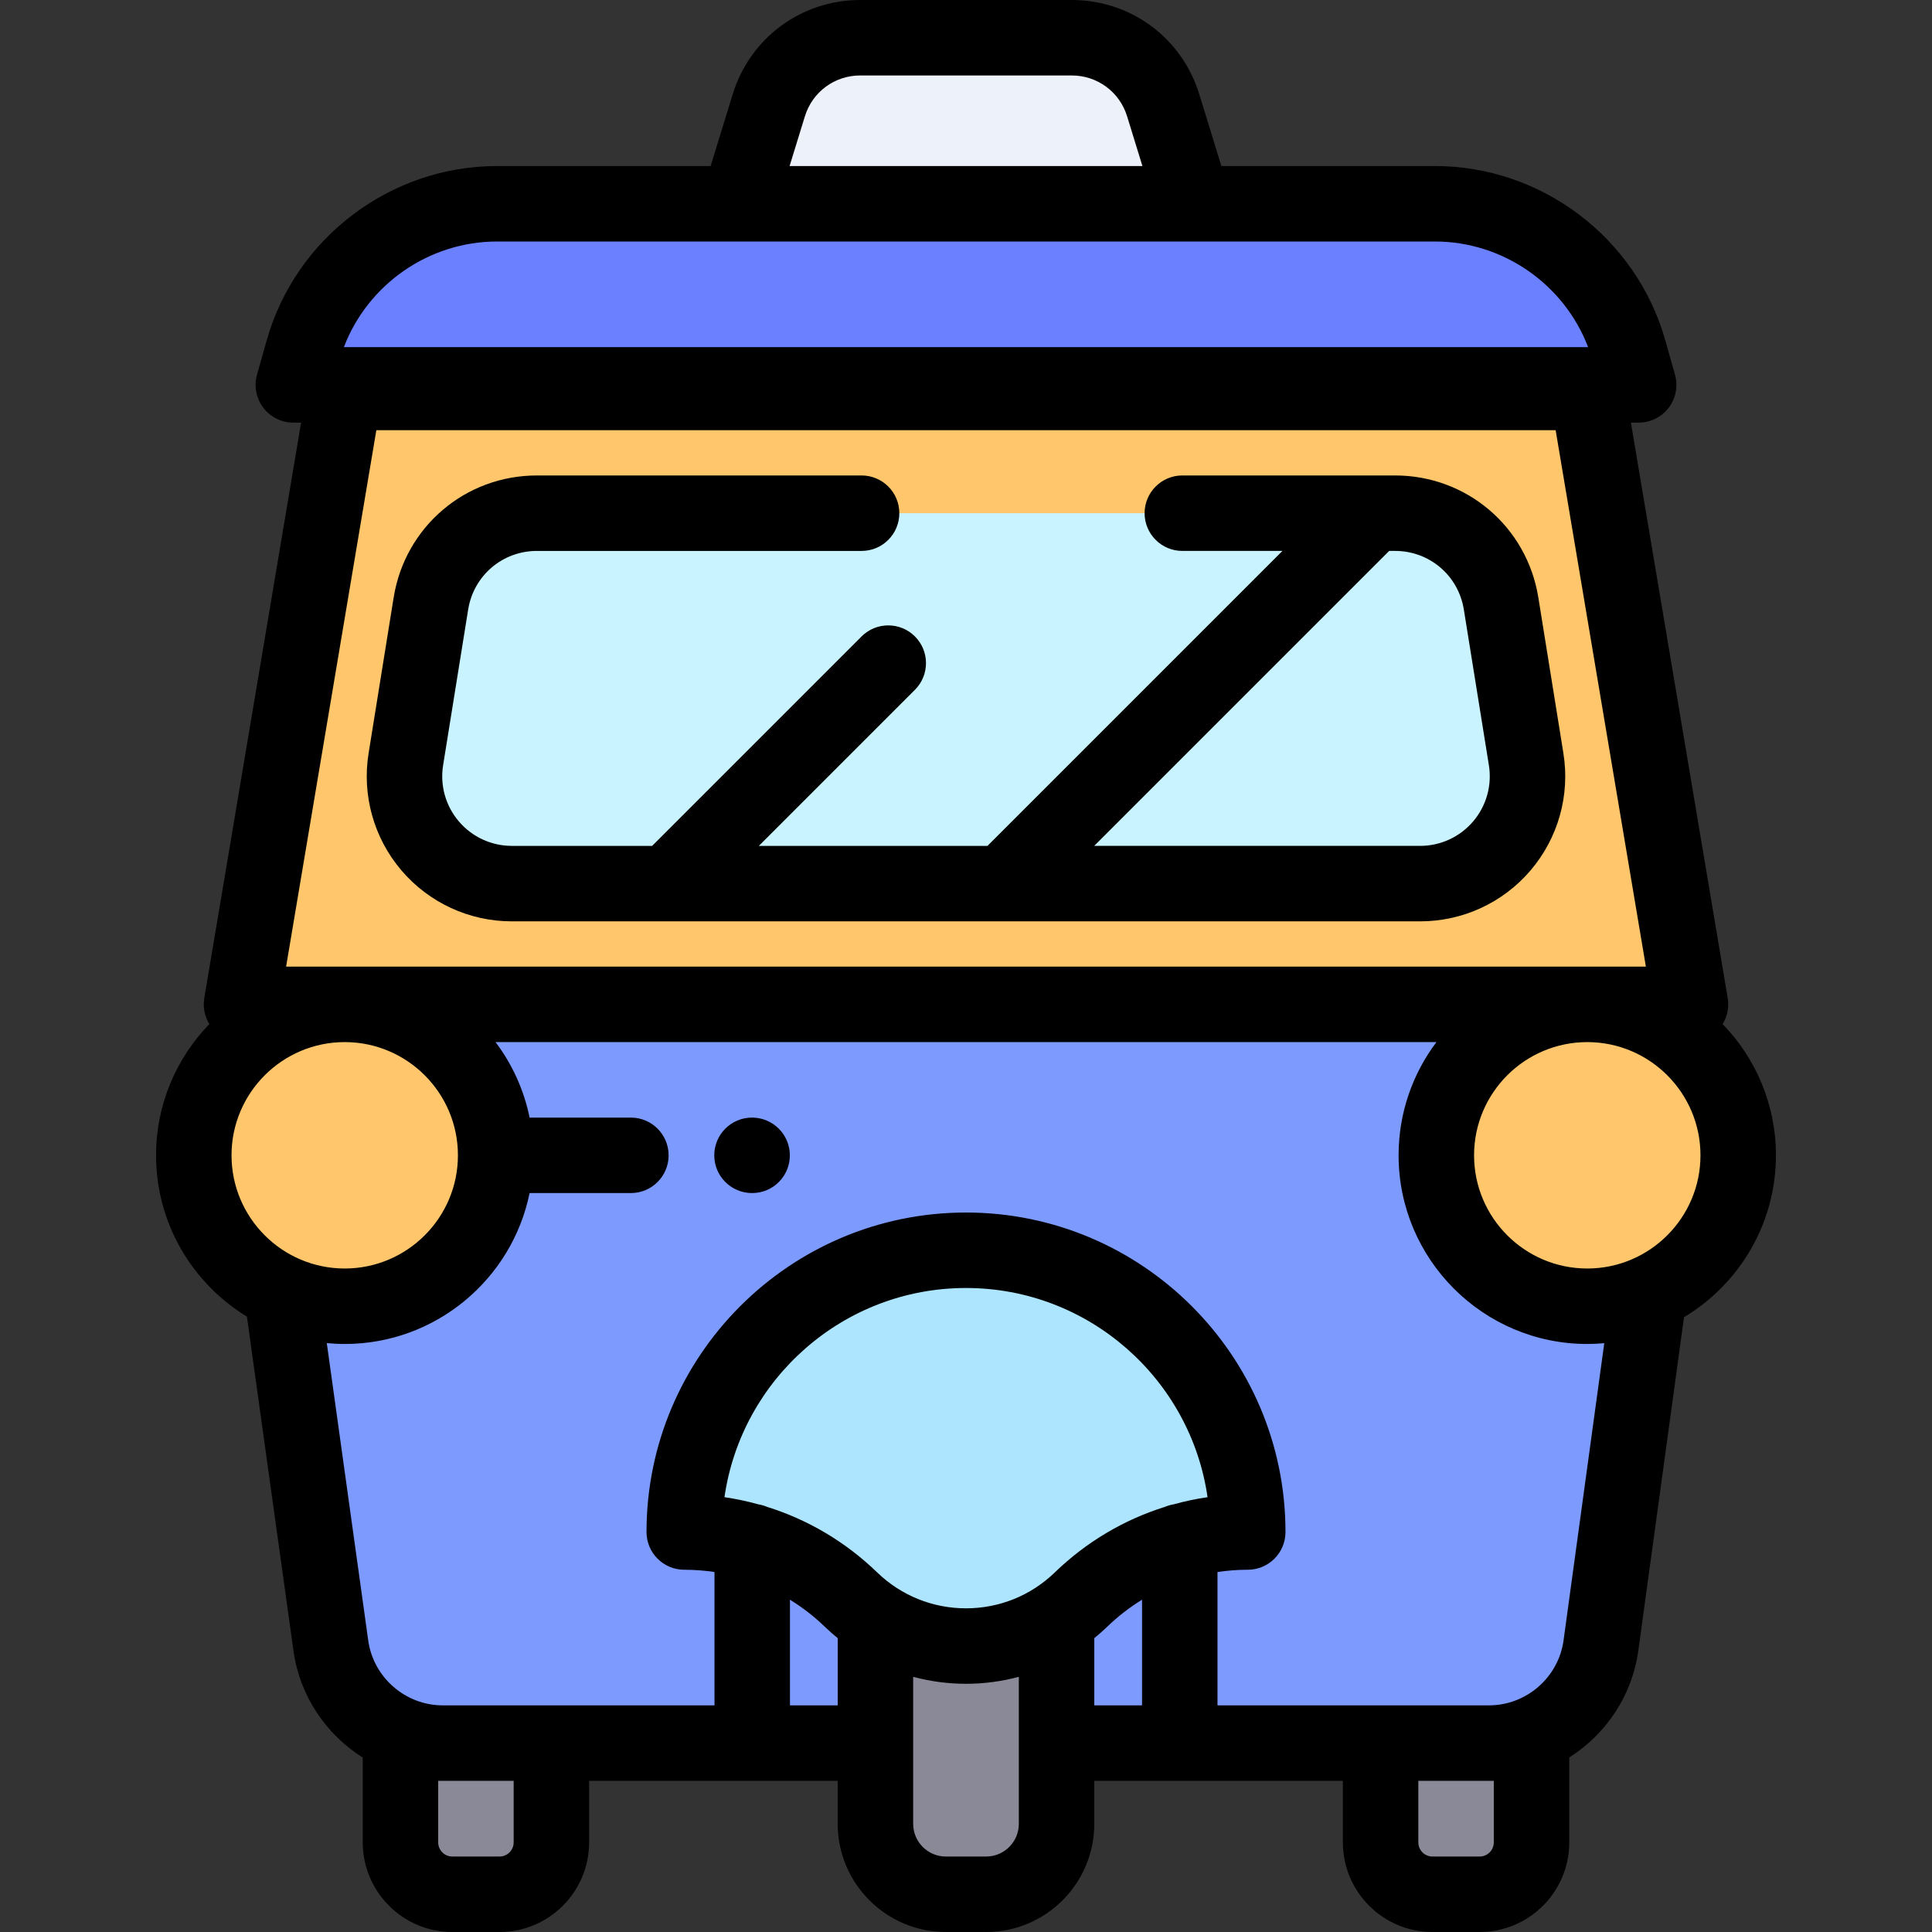 <?xml version="1.0" encoding="iso-8859-1"?>
<!-- Generator: Adobe Illustrator 19.0.0, SVG Export Plug-In . SVG Version: 6.00 Build 0)  -->
<svg version="1.1" id="Capa_1" xmlns="http://www.w3.org/2000/svg" xmlns:xlink="http://www.w3.org/1999/xlink" x="0px" y="0px"
	 viewBox="0 0 512 512" style="enable-background:new 0 0 512 512;" xml:space="preserve">
<rect x="0" y="0" width="512" height="512" fill="#333333" stroke="none"/>
<polygon style="fill:#FFC66C;" points="91.278,104 420.721,104 448,266.167 63.999,266.167 "/>
<path style="fill:#6A80FF;" d="M131.745,54h248.508c23.936,0,44.955,15.91,51.455,38.946l2.554,9.054H77.736l2.554-9.054
	C86.79,69.91,107.809,54,131.745,54z"/>
<path style="fill:#EDF2FA;" d="M227.971,10h56.057c11.128,0,20.955,7.257,24.228,17.893L316.29,54H195.708l8.035-26.107
	C207.016,17.257,216.843,10,227.971,10z"/>
<path style="fill:#7D9BFF;" d="M227.667,461.938h-110.33c-14.939,0-27.593-11.012-29.654-25.809L63.999,266.167h384l-23.683,169.962
	c-2.062,14.796-14.715,25.809-29.654,25.809H286.667"/>
<g>
	<circle style="fill:#FFC66C;" cx="91.359" cy="306.17" r="40"/>
	<circle style="fill:#FFC66C;" cx="420.64" cy="306.17" r="40"/>
</g>
<path style="fill:#C9F3FF;" d="M135.643,234.167h240.713c17.514,0,30.868-15.674,28.086-32.966l-6.64-41.273
	C395.583,146.139,383.682,136,369.716,136H142.283c-13.967,0-25.867,10.139-28.086,23.928l-6.64,41.273
	C104.775,218.492,118.129,234.167,135.643,234.167z"/>
<g>
	<path style="fill:#898998;" d="M132.376,502h-12.5c-7.594,0-13.75-6.156-13.75-13.75v-26.313h40v26.313
		C146.126,495.844,139.97,502,132.376,502z"/>
	<path style="fill:#898998;" d="M392.122,502h-12.5c-7.594,0-13.75-6.156-13.75-13.75v-26.313h40v26.313
		C405.872,495.844,399.716,502,392.122,502z"/>
	<path style="fill:#898998;" d="M280,429.333v54c0,10.309-8.357,18.667-18.667,18.667h-10.667c-10.309,0-18.666-8.357-18.666-18.667
		v-54"/>
</g>
<path style="fill:#ADE5FF;" d="M330.667,406c0-41.237-33.429-74.667-74.667-74.667s-74.667,33.43-74.667,74.667l0,0
	c16.492,0,32.321,6.433,44.178,17.896c7.893,7.632,18.641,12.328,30.489,12.328l0,0c11.848,0,22.595-4.696,30.489-12.328
	C298.344,412.433,314.174,406,330.667,406L330.667,406z"/>
<path d="M470.643,306.167c0-13.509-5.394-25.774-14.129-34.781c1.252-2.044,1.751-4.481,1.348-6.878L432.206,112h2.056
	c3.132,0,6.083-1.467,7.974-3.964c1.89-2.498,2.501-5.736,1.65-8.75l-2.554-9.054C433.653,63.011,408.536,44,380.253,44h-56.578
	l-5.863-19.048C313.221,10.027,299.644,0,284.028,0h-56.057c-15.616,0-29.193,10.027-33.785,24.951L188.324,44h-56.578
	c-28.282,0-53.399,19.011-61.079,46.231l-2.554,9.054c-0.851,3.015-0.239,6.253,1.65,8.75c1.891,2.497,4.842,3.964,7.974,3.964
	h2.056L54.138,264.508c-0.403,2.397,0.095,4.834,1.348,6.878c-8.736,9.007-14.129,21.272-14.129,34.781
	c0,18.085,9.652,33.958,24.075,42.74l12.346,88.602c1.668,11.977,8.656,22.148,18.349,28.264v22.477
	c0,13.096,10.654,23.75,23.75,23.75h12.5c13.096,0,23.75-10.654,23.75-23.75v-16.313h65.872v11.396
	c0,15.807,12.86,28.667,28.667,28.667h10.666C277.14,512,290,499.14,290,483.333v-11.396h65.873v16.313
	c0,13.096,10.654,23.75,23.75,23.75h12.5c13.096,0,23.75-10.654,23.75-23.75v-22.51c9.688-6.134,16.657-16.324,18.301-28.322
	l12.105-88.345C460.859,340.329,470.643,324.372,470.643,306.167z M213.301,30.833c1.994-6.48,7.89-10.833,14.67-10.833h56.057
	c6.78,0,12.676,4.354,14.67,10.834L302.75,44h-93.5L213.301,30.833z M131.745,64h248.508c18.075,0,34.262,11.337,40.618,28H91.127
	C97.484,75.338,113.672,64,131.745,64z M99.736,114h312.525l23.915,142.167H75.821L99.736,114z M91.356,276.167
	c16.542,0,30,13.458,30,30s-13.458,30-30,30s-30-13.458-30-30S74.814,276.167,91.356,276.167z M136.126,488.25
	c0,2.067-1.683,3.75-3.75,3.75h-12.5c-2.067,0-3.75-1.683-3.75-3.75v-16.313h1.21h18.79V488.25z M209.35,451.938v-27.999
	c3.282,2.025,6.376,4.406,9.211,7.147c1.107,1.07,2.259,2.078,3.439,3.042v17.81H209.35z M310.964,398.681
	c-0.79,0.135-1.55,0.353-2.266,0.661c-10.821,3.384-20.79,9.271-29.162,17.365c-6.347,6.137-14.706,9.517-23.537,9.517
	c-8.831,0-17.19-3.38-23.537-9.517c-8.372-8.094-18.342-13.98-29.162-17.365c-0.715-0.308-1.476-0.527-2.265-0.661
	c-2.962-0.822-5.98-1.468-9.045-1.914c4.493-31.3,31.486-55.435,64.01-55.435c32.524,0,59.517,24.135,64.01,55.435
	C316.945,397.213,313.927,397.859,310.964,398.681z M261.333,492h-10.666c-4.779,0-8.667-3.888-8.667-8.667v-38.958
	c4.517,1.21,9.212,1.849,14,1.849c4.788,0,9.483-0.639,14-1.849v38.958C270,488.112,266.112,492,261.333,492z M290,434.127
	c1.181-0.964,2.333-1.971,3.439-3.042c2.835-2.741,5.928-5.122,9.211-7.147v27.999H290V434.127z M395.872,471.938v16.313
	c0,2.067-1.683,3.75-3.75,3.75h-12.5c-2.067,0-3.75-1.683-3.75-3.75v-16.313h18.729H395.872z M414.359,434.704
	c-1.347,9.824-9.84,17.233-19.757,17.233h-71.952v-35.334c2.634-0.396,5.311-0.604,8.017-0.604c5.522,0,10-4.478,10-10
	c0-46.686-37.981-84.667-84.667-84.667S171.332,359.314,171.332,406c0,5.522,4.478,10,10,10c2.706,0,5.383,0.207,8.017,0.604v35.334
	h-72.013c-9.894,0-18.385-7.39-19.75-17.188l-10.982-78.814c1.565,0.148,3.149,0.232,4.752,0.232
	c24.145,0,44.345-17.202,48.993-39.994h26.844c5.522,0,10-4.478,10-10s-4.478-10-10-10h-26.842
	c-1.505-7.388-4.644-14.188-9.022-20.006h249.34c-6.292,8.363-10.027,18.753-10.027,30c0,27.57,22.43,50,50,50
	c1.52,0,3.021-0.08,4.507-0.213L414.359,434.704z M420.643,336.167c-16.542,0-30-13.458-30-30s13.458-30,30-30s30,13.458,30,30
	S437.185,336.167,420.643,336.167z"/>
<path d="M135.643,244.167h240.713c11.282,0,21.949-4.926,29.267-13.514c7.316-8.588,10.484-19.902,8.692-31.04l-6.641-41.273
	c-3.016-18.739-18.98-32.34-37.959-32.34h-56.383c-5.522,0-10,4.477-10,10s4.478,10,10,10h26.524l-78.167,78.167h-60.585
	l41.364-41.363c3.905-3.905,3.905-10.237,0-14.142c-3.904-3.905-10.234-3.905-14.143,0l-55.506,55.506h-37.177
	c-5.413,0-10.531-2.363-14.042-6.484s-5.031-9.549-4.171-14.893l6.641-41.272c1.446-8.991,9.106-15.517,18.213-15.517h86.049
	c5.522,0,10-4.477,10-10s-4.478-10-10-10h-86.049c-18.979,0-34.943,13.601-37.959,32.34l-6.641,41.273
	c-1.792,11.138,1.376,22.452,8.692,31.04C113.693,239.241,124.36,244.167,135.643,244.167z M368.143,146h1.573
	c9.106,0,16.767,6.526,18.213,15.517l6.641,41.273c0.86,5.344-0.66,10.772-4.171,14.893s-8.629,6.484-14.042,6.484h-86.38
	L368.143,146z"/>
<path d="M199.288,296.172c-5.522,0-10,4.478-10,10s4.478,10,10,10h0.062c5.522,0,9.969-4.478,9.969-10
	S204.811,296.172,199.288,296.172z"/>
<g>
</g>
<g>
</g>
<g>
</g>
<g>
</g>
<g>
</g>
<g>
</g>
<g>
</g>
<g>
</g>
<g>
</g>
<g>
</g>
<g>
</g>
<g>
</g>
<g>
</g>
<g>
</g>
<g>
</g>
</svg>
